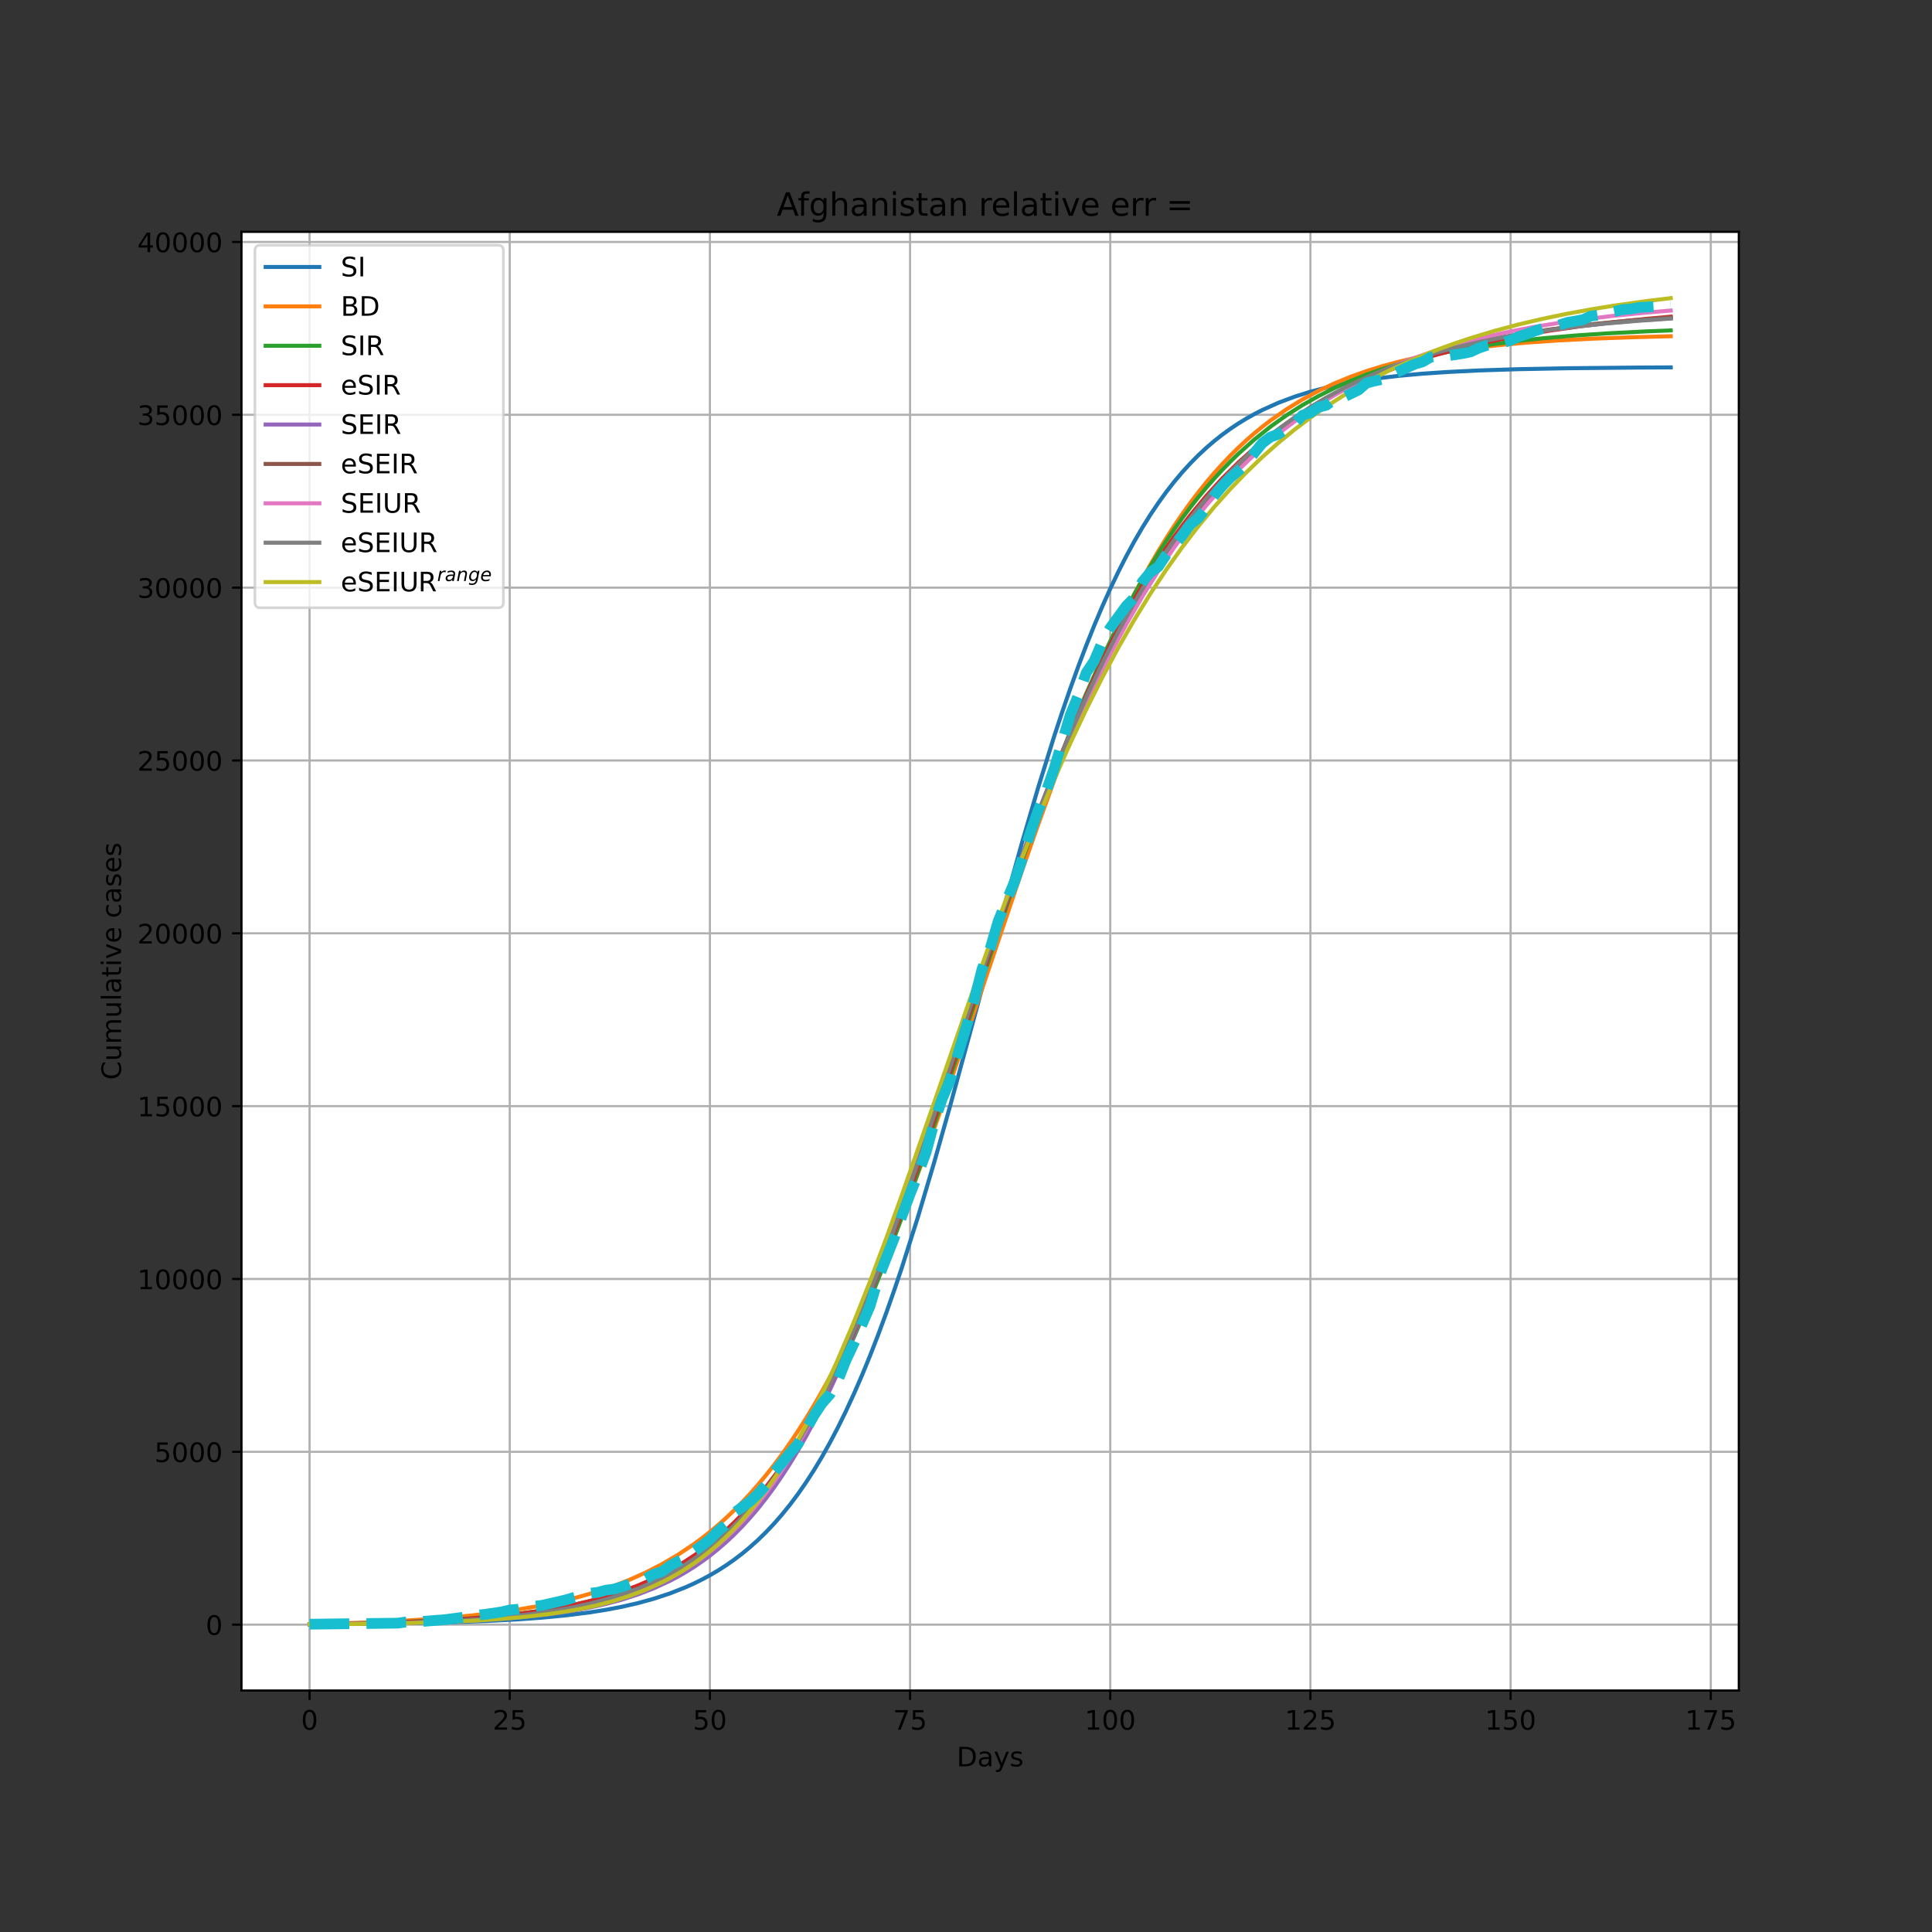 <?xml version="1.0" encoding="utf-8" standalone="no"?>
<!DOCTYPE svg PUBLIC "-//W3C//DTD SVG 1.1//EN"
  "http://www.w3.org/Graphics/SVG/1.1/DTD/svg11.dtd">
<!-- Created with matplotlib (https://matplotlib.org/) -->
<svg height="720pt" version="1.1" viewBox="0 0 720 720" width="720pt" xmlns="http://www.w3.org/2000/svg" xmlns:xlink="http://www.w3.org/1999/xlink">
 <rect x="0" y="0" width="720" height="720" fill="#333333" stroke="none"/>
 <defs>
  <style type="text/css">*{stroke-linecap:butt;stroke-linejoin:round;}</style>
 </defs>
 <g id="figure_1">
  <g id="patch_1">
   <path d="M 0 720 
L 720 720 
L 720 0 
L 0 0 
z
" style="fill:none;"/>
  </g>
  <g id="axes_1">
   <g id="patch_2">
    <path d="M 90 630 
L 648 630 
L 648 86.4 
L 90 86.4 
z
" style="fill:#ffffff;"/>
   </g>
   <g id="matplotlib.axis_1">
    <g id="xtick_1">
     <g id="line2d_1">
      <path clip-path="url(#pec6ab7f883)" d="M 115.364 630 
L 115.364 86.4 
" style="fill:none;stroke:#b0b0b0;stroke-linecap:square;stroke-width:0.8;"/>
     </g>
     <g id="line2d_2">
      <defs>
       <path d="M 0 0 
L 0 3.5 
" id="m7ae2664b3f" style="stroke:#000000;stroke-width:0.8;"/>
      </defs>
      <g>
       <use style="stroke:#000000;stroke-width:0.8;" x="115.364" xlink:href="#m7ae2664b3f" y="630"/>
      </g>
     </g>
     <g id="text_1">
      <!-- 0 -->
      <g transform="translate(112.182 644.598)scale(0.1 -0.1)">
       <defs>
        <path d="M 31.781 66.406 
Q 24.172 66.406 20.328 58.906 
Q 16.5 51.422 16.5 36.375 
Q 16.5 21.391 20.328 13.891 
Q 24.172 6.391 31.781 6.391 
Q 39.453 6.391 43.281 13.891 
Q 47.125 21.391 47.125 36.375 
Q 47.125 51.422 43.281 58.906 
Q 39.453 66.406 31.781 66.406 
z
M 31.781 74.219 
Q 44.047 74.219 50.516 64.516 
Q 56.984 54.828 56.984 36.375 
Q 56.984 17.969 50.516 8.266 
Q 44.047 -1.422 31.781 -1.422 
Q 19.531 -1.422 13.062 8.266 
Q 6.594 17.969 6.594 36.375 
Q 6.594 54.828 13.062 64.516 
Q 19.531 74.219 31.781 74.219 
z
" id="DejaVuSans-48"/>
       </defs>
       <use xlink:href="#DejaVuSans-48"/>
      </g>
     </g>
    </g>
    <g id="xtick_2">
     <g id="line2d_3">
      <path clip-path="url(#pec6ab7f883)" d="M 189.963 630 
L 189.963 86.4 
" style="fill:none;stroke:#b0b0b0;stroke-linecap:square;stroke-width:0.8;"/>
     </g>
     <g id="line2d_4">
      <g>
       <use style="stroke:#000000;stroke-width:0.8;" x="189.963" xlink:href="#m7ae2664b3f" y="630"/>
      </g>
     </g>
     <g id="text_2">
      <!-- 25 -->
      <g transform="translate(183.6 644.598)scale(0.1 -0.1)">
       <defs>
        <path d="M 19.188 8.297 
L 53.609 8.297 
L 53.609 0 
L 7.328 0 
L 7.328 8.297 
Q 12.938 14.109 22.625 23.891 
Q 32.328 33.688 34.812 36.531 
Q 39.547 41.844 41.422 45.531 
Q 43.312 49.219 43.312 52.781 
Q 43.312 58.594 39.234 62.25 
Q 35.156 65.922 28.609 65.922 
Q 23.969 65.922 18.812 64.312 
Q 13.672 62.703 7.812 59.422 
L 7.812 69.391 
Q 13.766 71.781 18.938 73 
Q 24.125 74.219 28.422 74.219 
Q 39.75 74.219 46.484 68.547 
Q 53.219 62.891 53.219 53.422 
Q 53.219 48.922 51.531 44.891 
Q 49.859 40.875 45.406 35.406 
Q 44.188 33.984 37.641 27.219 
Q 31.109 20.453 19.188 8.297 
z
" id="DejaVuSans-50"/>
        <path d="M 10.797 72.906 
L 49.516 72.906 
L 49.516 64.594 
L 19.828 64.594 
L 19.828 46.734 
Q 21.969 47.469 24.109 47.828 
Q 26.266 48.188 28.422 48.188 
Q 40.625 48.188 47.75 41.5 
Q 54.891 34.812 54.891 23.391 
Q 54.891 11.625 47.562 5.094 
Q 40.234 -1.422 26.906 -1.422 
Q 22.312 -1.422 17.547 -0.641 
Q 12.797 0.141 7.719 1.703 
L 7.719 11.625 
Q 12.109 9.234 16.797 8.062 
Q 21.484 6.891 26.703 6.891 
Q 35.156 6.891 40.078 11.328 
Q 45.016 15.766 45.016 23.391 
Q 45.016 31 40.078 35.438 
Q 35.156 39.891 26.703 39.891 
Q 22.75 39.891 18.812 39.016 
Q 14.891 38.141 10.797 36.281 
z
" id="DejaVuSans-53"/>
       </defs>
       <use xlink:href="#DejaVuSans-50"/>
       <use x="63.623" xlink:href="#DejaVuSans-53"/>
      </g>
     </g>
    </g>
    <g id="xtick_3">
     <g id="line2d_5">
      <path clip-path="url(#pec6ab7f883)" d="M 264.561 630 
L 264.561 86.4 
" style="fill:none;stroke:#b0b0b0;stroke-linecap:square;stroke-width:0.8;"/>
     </g>
     <g id="line2d_6">
      <g>
       <use style="stroke:#000000;stroke-width:0.8;" x="264.561" xlink:href="#m7ae2664b3f" y="630"/>
      </g>
     </g>
     <g id="text_3">
      <!-- 50 -->
      <g transform="translate(258.199 644.598)scale(0.1 -0.1)">
       <use xlink:href="#DejaVuSans-53"/>
       <use x="63.623" xlink:href="#DejaVuSans-48"/>
      </g>
     </g>
    </g>
    <g id="xtick_4">
     <g id="line2d_7">
      <path clip-path="url(#pec6ab7f883)" d="M 339.16 630 
L 339.16 86.4 
" style="fill:none;stroke:#b0b0b0;stroke-linecap:square;stroke-width:0.8;"/>
     </g>
     <g id="line2d_8">
      <g>
       <use style="stroke:#000000;stroke-width:0.8;" x="339.16" xlink:href="#m7ae2664b3f" y="630"/>
      </g>
     </g>
     <g id="text_4">
      <!-- 75 -->
      <g transform="translate(332.798 644.598)scale(0.1 -0.1)">
       <defs>
        <path d="M 8.203 72.906 
L 55.078 72.906 
L 55.078 68.703 
L 28.609 0 
L 18.312 0 
L 43.219 64.594 
L 8.203 64.594 
z
" id="DejaVuSans-55"/>
       </defs>
       <use xlink:href="#DejaVuSans-55"/>
       <use x="63.623" xlink:href="#DejaVuSans-53"/>
      </g>
     </g>
    </g>
    <g id="xtick_5">
     <g id="line2d_9">
      <path clip-path="url(#pec6ab7f883)" d="M 413.759 630 
L 413.759 86.4 
" style="fill:none;stroke:#b0b0b0;stroke-linecap:square;stroke-width:0.8;"/>
     </g>
     <g id="line2d_10">
      <g>
       <use style="stroke:#000000;stroke-width:0.8;" x="413.759" xlink:href="#m7ae2664b3f" y="630"/>
      </g>
     </g>
     <g id="text_5">
      <!-- 100 -->
      <g transform="translate(404.216 644.598)scale(0.1 -0.1)">
       <defs>
        <path d="M 12.406 8.297 
L 28.516 8.297 
L 28.516 63.922 
L 10.984 60.406 
L 10.984 69.391 
L 28.422 72.906 
L 38.281 72.906 
L 38.281 8.297 
L 54.391 8.297 
L 54.391 0 
L 12.406 0 
z
" id="DejaVuSans-49"/>
       </defs>
       <use xlink:href="#DejaVuSans-49"/>
       <use x="63.623" xlink:href="#DejaVuSans-48"/>
       <use x="127.246" xlink:href="#DejaVuSans-48"/>
      </g>
     </g>
    </g>
    <g id="xtick_6">
     <g id="line2d_11">
      <path clip-path="url(#pec6ab7f883)" d="M 488.358 630 
L 488.358 86.4 
" style="fill:none;stroke:#b0b0b0;stroke-linecap:square;stroke-width:0.8;"/>
     </g>
     <g id="line2d_12">
      <g>
       <use style="stroke:#000000;stroke-width:0.8;" x="488.358" xlink:href="#m7ae2664b3f" y="630"/>
      </g>
     </g>
     <g id="text_6">
      <!-- 125 -->
      <g transform="translate(478.815 644.598)scale(0.1 -0.1)">
       <use xlink:href="#DejaVuSans-49"/>
       <use x="63.623" xlink:href="#DejaVuSans-50"/>
       <use x="127.246" xlink:href="#DejaVuSans-53"/>
      </g>
     </g>
    </g>
    <g id="xtick_7">
     <g id="line2d_13">
      <path clip-path="url(#pec6ab7f883)" d="M 562.957 630 
L 562.957 86.4 
" style="fill:none;stroke:#b0b0b0;stroke-linecap:square;stroke-width:0.8;"/>
     </g>
     <g id="line2d_14">
      <g>
       <use style="stroke:#000000;stroke-width:0.8;" x="562.957" xlink:href="#m7ae2664b3f" y="630"/>
      </g>
     </g>
     <g id="text_7">
      <!-- 150 -->
      <g transform="translate(553.413 644.598)scale(0.1 -0.1)">
       <use xlink:href="#DejaVuSans-49"/>
       <use x="63.623" xlink:href="#DejaVuSans-53"/>
       <use x="127.246" xlink:href="#DejaVuSans-48"/>
      </g>
     </g>
    </g>
    <g id="xtick_8">
     <g id="line2d_15">
      <path clip-path="url(#pec6ab7f883)" d="M 637.556 630 
L 637.556 86.4 
" style="fill:none;stroke:#b0b0b0;stroke-linecap:square;stroke-width:0.8;"/>
     </g>
     <g id="line2d_16">
      <g>
       <use style="stroke:#000000;stroke-width:0.8;" x="637.556" xlink:href="#m7ae2664b3f" y="630"/>
      </g>
     </g>
     <g id="text_8">
      <!-- 175 -->
      <g transform="translate(628.012 644.598)scale(0.1 -0.1)">
       <use xlink:href="#DejaVuSans-49"/>
       <use x="63.623" xlink:href="#DejaVuSans-55"/>
       <use x="127.246" xlink:href="#DejaVuSans-53"/>
      </g>
     </g>
    </g>
    <g id="text_9">
     <!-- Days -->
     <g transform="translate(356.522 658.277)scale(0.1 -0.1)">
      <defs>
       <path d="M 19.672 64.797 
L 19.672 8.109 
L 31.594 8.109 
Q 46.688 8.109 53.688 14.938 
Q 60.688 21.781 60.688 36.531 
Q 60.688 51.172 53.688 57.984 
Q 46.688 64.797 31.594 64.797 
z
M 9.812 72.906 
L 30.078 72.906 
Q 51.266 72.906 61.172 64.094 
Q 71.094 55.281 71.094 36.531 
Q 71.094 17.672 61.125 8.828 
Q 51.172 0 30.078 0 
L 9.812 0 
z
" id="DejaVuSans-68"/>
       <path d="M 34.281 27.484 
Q 23.391 27.484 19.188 25 
Q 14.984 22.516 14.984 16.5 
Q 14.984 11.719 18.141 8.906 
Q 21.297 6.109 26.703 6.109 
Q 34.188 6.109 38.703 11.406 
Q 43.219 16.703 43.219 25.484 
L 43.219 27.484 
z
M 52.203 31.203 
L 52.203 0 
L 43.219 0 
L 43.219 8.297 
Q 40.141 3.328 35.547 0.953 
Q 30.953 -1.422 24.312 -1.422 
Q 15.922 -1.422 10.953 3.297 
Q 6 8.016 6 15.922 
Q 6 25.141 12.172 29.828 
Q 18.359 34.516 30.609 34.516 
L 43.219 34.516 
L 43.219 35.406 
Q 43.219 41.609 39.141 45 
Q 35.062 48.391 27.688 48.391 
Q 23 48.391 18.547 47.266 
Q 14.109 46.141 10.016 43.891 
L 10.016 52.203 
Q 14.938 54.109 19.578 55.047 
Q 24.219 56 28.609 56 
Q 40.484 56 46.344 49.844 
Q 52.203 43.703 52.203 31.203 
z
" id="DejaVuSans-97"/>
       <path d="M 32.172 -5.078 
Q 28.375 -14.844 24.75 -17.812 
Q 21.141 -20.797 15.094 -20.797 
L 7.906 -20.797 
L 7.906 -13.281 
L 13.188 -13.281 
Q 16.891 -13.281 18.938 -11.516 
Q 21 -9.766 23.484 -3.219 
L 25.094 0.875 
L 2.984 54.688 
L 12.5 54.688 
L 29.594 11.922 
L 46.688 54.688 
L 56.203 54.688 
z
" id="DejaVuSans-121"/>
       <path d="M 44.281 53.078 
L 44.281 44.578 
Q 40.484 46.531 36.375 47.5 
Q 32.281 48.484 27.875 48.484 
Q 21.188 48.484 17.844 46.438 
Q 14.5 44.391 14.5 40.281 
Q 14.5 37.156 16.891 35.375 
Q 19.281 33.594 26.516 31.984 
L 29.594 31.297 
Q 39.156 29.25 43.188 25.516 
Q 47.219 21.781 47.219 15.094 
Q 47.219 7.469 41.188 3.016 
Q 35.156 -1.422 24.609 -1.422 
Q 20.219 -1.422 15.453 -0.562 
Q 10.688 0.297 5.422 2 
L 5.422 11.281 
Q 10.406 8.688 15.234 7.391 
Q 20.062 6.109 24.812 6.109 
Q 31.156 6.109 34.562 8.281 
Q 37.984 10.453 37.984 14.406 
Q 37.984 18.062 35.516 20.016 
Q 33.062 21.969 24.703 23.781 
L 21.578 24.516 
Q 13.234 26.266 9.516 29.906 
Q 5.812 33.547 5.812 39.891 
Q 5.812 47.609 11.281 51.797 
Q 16.75 56 26.812 56 
Q 31.781 56 36.172 55.266 
Q 40.578 54.547 44.281 53.078 
z
" id="DejaVuSans-115"/>
      </defs>
      <use xlink:href="#DejaVuSans-68"/>
      <use x="77.002" xlink:href="#DejaVuSans-97"/>
      <use x="138.281" xlink:href="#DejaVuSans-121"/>
      <use x="197.461" xlink:href="#DejaVuSans-115"/>
     </g>
    </g>
   </g>
   <g id="matplotlib.axis_2">
    <g id="ytick_1">
     <g id="line2d_17">
      <path clip-path="url(#pec6ab7f883)" d="M 90 605.458 
L 648 605.458 
" style="fill:none;stroke:#b0b0b0;stroke-linecap:square;stroke-width:0.8;"/>
     </g>
     <g id="line2d_18">
      <defs>
       <path d="M 0 0 
L -3.5 0 
" id="m9392804544" style="stroke:#000000;stroke-width:0.8;"/>
      </defs>
      <g>
       <use style="stroke:#000000;stroke-width:0.8;" x="90" xlink:href="#m9392804544" y="605.458"/>
      </g>
     </g>
     <g id="text_10">
      <!-- 0 -->
      <g transform="translate(76.638 609.258)scale(0.1 -0.1)">
       <use xlink:href="#DejaVuSans-48"/>
      </g>
     </g>
    </g>
    <g id="ytick_2">
     <g id="line2d_19">
      <path clip-path="url(#pec6ab7f883)" d="M 90 541.048 
L 648 541.048 
" style="fill:none;stroke:#b0b0b0;stroke-linecap:square;stroke-width:0.8;"/>
     </g>
     <g id="line2d_20">
      <g>
       <use style="stroke:#000000;stroke-width:0.8;" x="90" xlink:href="#m9392804544" y="541.048"/>
      </g>
     </g>
     <g id="text_11">
      <!-- 5000 -->
      <g transform="translate(57.55 544.847)scale(0.1 -0.1)">
       <use xlink:href="#DejaVuSans-53"/>
       <use x="63.623" xlink:href="#DejaVuSans-48"/>
       <use x="127.246" xlink:href="#DejaVuSans-48"/>
       <use x="190.869" xlink:href="#DejaVuSans-48"/>
      </g>
     </g>
    </g>
    <g id="ytick_3">
     <g id="line2d_21">
      <path clip-path="url(#pec6ab7f883)" d="M 90 476.637 
L 648 476.637 
" style="fill:none;stroke:#b0b0b0;stroke-linecap:square;stroke-width:0.8;"/>
     </g>
     <g id="line2d_22">
      <g>
       <use style="stroke:#000000;stroke-width:0.8;" x="90" xlink:href="#m9392804544" y="476.637"/>
      </g>
     </g>
     <g id="text_12">
      <!-- 10000 -->
      <g transform="translate(51.188 480.436)scale(0.1 -0.1)">
       <use xlink:href="#DejaVuSans-49"/>
       <use x="63.623" xlink:href="#DejaVuSans-48"/>
       <use x="127.246" xlink:href="#DejaVuSans-48"/>
       <use x="190.869" xlink:href="#DejaVuSans-48"/>
       <use x="254.492" xlink:href="#DejaVuSans-48"/>
      </g>
     </g>
    </g>
    <g id="ytick_4">
     <g id="line2d_23">
      <path clip-path="url(#pec6ab7f883)" d="M 90 412.226 
L 648 412.226 
" style="fill:none;stroke:#b0b0b0;stroke-linecap:square;stroke-width:0.8;"/>
     </g>
     <g id="line2d_24">
      <g>
       <use style="stroke:#000000;stroke-width:0.8;" x="90" xlink:href="#m9392804544" y="412.226"/>
      </g>
     </g>
     <g id="text_13">
      <!-- 15000 -->
      <g transform="translate(51.188 416.025)scale(0.1 -0.1)">
       <use xlink:href="#DejaVuSans-49"/>
       <use x="63.623" xlink:href="#DejaVuSans-53"/>
       <use x="127.246" xlink:href="#DejaVuSans-48"/>
       <use x="190.869" xlink:href="#DejaVuSans-48"/>
       <use x="254.492" xlink:href="#DejaVuSans-48"/>
      </g>
     </g>
    </g>
    <g id="ytick_5">
     <g id="line2d_25">
      <path clip-path="url(#pec6ab7f883)" d="M 90 347.815 
L 648 347.815 
" style="fill:none;stroke:#b0b0b0;stroke-linecap:square;stroke-width:0.8;"/>
     </g>
     <g id="line2d_26">
      <g>
       <use style="stroke:#000000;stroke-width:0.8;" x="90" xlink:href="#m9392804544" y="347.815"/>
      </g>
     </g>
     <g id="text_14">
      <!-- 20000 -->
      <g transform="translate(51.188 351.615)scale(0.1 -0.1)">
       <use xlink:href="#DejaVuSans-50"/>
       <use x="63.623" xlink:href="#DejaVuSans-48"/>
       <use x="127.246" xlink:href="#DejaVuSans-48"/>
       <use x="190.869" xlink:href="#DejaVuSans-48"/>
       <use x="254.492" xlink:href="#DejaVuSans-48"/>
      </g>
     </g>
    </g>
    <g id="ytick_6">
     <g id="line2d_27">
      <path clip-path="url(#pec6ab7f883)" d="M 90 283.405 
L 648 283.405 
" style="fill:none;stroke:#b0b0b0;stroke-linecap:square;stroke-width:0.8;"/>
     </g>
     <g id="line2d_28">
      <g>
       <use style="stroke:#000000;stroke-width:0.8;" x="90" xlink:href="#m9392804544" y="283.405"/>
      </g>
     </g>
     <g id="text_15">
      <!-- 25000 -->
      <g transform="translate(51.188 287.204)scale(0.1 -0.1)">
       <use xlink:href="#DejaVuSans-50"/>
       <use x="63.623" xlink:href="#DejaVuSans-53"/>
       <use x="127.246" xlink:href="#DejaVuSans-48"/>
       <use x="190.869" xlink:href="#DejaVuSans-48"/>
       <use x="254.492" xlink:href="#DejaVuSans-48"/>
      </g>
     </g>
    </g>
    <g id="ytick_7">
     <g id="line2d_29">
      <path clip-path="url(#pec6ab7f883)" d="M 90 218.994 
L 648 218.994 
" style="fill:none;stroke:#b0b0b0;stroke-linecap:square;stroke-width:0.8;"/>
     </g>
     <g id="line2d_30">
      <g>
       <use style="stroke:#000000;stroke-width:0.8;" x="90" xlink:href="#m9392804544" y="218.994"/>
      </g>
     </g>
     <g id="text_16">
      <!-- 30000 -->
      <g transform="translate(51.188 222.793)scale(0.1 -0.1)">
       <defs>
        <path d="M 40.578 39.312 
Q 47.656 37.797 51.625 33 
Q 55.609 28.219 55.609 21.188 
Q 55.609 10.406 48.188 4.484 
Q 40.766 -1.422 27.094 -1.422 
Q 22.516 -1.422 17.656 -0.516 
Q 12.797 0.391 7.625 2.203 
L 7.625 11.719 
Q 11.719 9.328 16.594 8.109 
Q 21.484 6.891 26.812 6.891 
Q 36.078 6.891 40.938 10.547 
Q 45.797 14.203 45.797 21.188 
Q 45.797 27.641 41.281 31.266 
Q 36.766 34.906 28.719 34.906 
L 20.219 34.906 
L 20.219 43.016 
L 29.109 43.016 
Q 36.375 43.016 40.234 45.922 
Q 44.094 48.828 44.094 54.297 
Q 44.094 59.906 40.109 62.906 
Q 36.141 65.922 28.719 65.922 
Q 24.656 65.922 20.016 65.031 
Q 15.375 64.156 9.812 62.312 
L 9.812 71.094 
Q 15.438 72.656 20.344 73.438 
Q 25.25 74.219 29.594 74.219 
Q 40.828 74.219 47.359 69.109 
Q 53.906 64.016 53.906 55.328 
Q 53.906 49.266 50.438 45.094 
Q 46.969 40.922 40.578 39.312 
z
" id="DejaVuSans-51"/>
       </defs>
       <use xlink:href="#DejaVuSans-51"/>
       <use x="63.623" xlink:href="#DejaVuSans-48"/>
       <use x="127.246" xlink:href="#DejaVuSans-48"/>
       <use x="190.869" xlink:href="#DejaVuSans-48"/>
       <use x="254.492" xlink:href="#DejaVuSans-48"/>
      </g>
     </g>
    </g>
    <g id="ytick_8">
     <g id="line2d_31">
      <path clip-path="url(#pec6ab7f883)" d="M 90 154.583 
L 648 154.583 
" style="fill:none;stroke:#b0b0b0;stroke-linecap:square;stroke-width:0.8;"/>
     </g>
     <g id="line2d_32">
      <g>
       <use style="stroke:#000000;stroke-width:0.8;" x="90" xlink:href="#m9392804544" y="154.583"/>
      </g>
     </g>
     <g id="text_17">
      <!-- 35000 -->
      <g transform="translate(51.188 158.382)scale(0.1 -0.1)">
       <use xlink:href="#DejaVuSans-51"/>
       <use x="63.623" xlink:href="#DejaVuSans-53"/>
       <use x="127.246" xlink:href="#DejaVuSans-48"/>
       <use x="190.869" xlink:href="#DejaVuSans-48"/>
       <use x="254.492" xlink:href="#DejaVuSans-48"/>
      </g>
     </g>
    </g>
    <g id="ytick_9">
     <g id="line2d_33">
      <path clip-path="url(#pec6ab7f883)" d="M 90 90.172 
L 648 90.172 
" style="fill:none;stroke:#b0b0b0;stroke-linecap:square;stroke-width:0.8;"/>
     </g>
     <g id="line2d_34">
      <g>
       <use style="stroke:#000000;stroke-width:0.8;" x="90" xlink:href="#m9392804544" y="90.172"/>
      </g>
     </g>
     <g id="text_18">
      <!-- 40000 -->
      <g transform="translate(51.188 93.972)scale(0.1 -0.1)">
       <defs>
        <path d="M 37.797 64.312 
L 12.891 25.391 
L 37.797 25.391 
z
M 35.203 72.906 
L 47.609 72.906 
L 47.609 25.391 
L 58.016 25.391 
L 58.016 17.188 
L 47.609 17.188 
L 47.609 0 
L 37.797 0 
L 37.797 17.188 
L 4.891 17.188 
L 4.891 26.703 
z
" id="DejaVuSans-52"/>
       </defs>
       <use xlink:href="#DejaVuSans-52"/>
       <use x="63.623" xlink:href="#DejaVuSans-48"/>
       <use x="127.246" xlink:href="#DejaVuSans-48"/>
       <use x="190.869" xlink:href="#DejaVuSans-48"/>
       <use x="254.492" xlink:href="#DejaVuSans-48"/>
      </g>
     </g>
    </g>
    <g id="text_19">
     <!-- Cumulative cases -->
     <g transform="translate(45.108 402.426)rotate(-90)scale(0.1 -0.1)">
      <defs>
       <path d="M 64.406 67.281 
L 64.406 56.891 
Q 59.422 61.531 53.781 63.812 
Q 48.141 66.109 41.797 66.109 
Q 29.297 66.109 22.656 58.469 
Q 16.016 50.828 16.016 36.375 
Q 16.016 21.969 22.656 14.328 
Q 29.297 6.688 41.797 6.688 
Q 48.141 6.688 53.781 8.984 
Q 59.422 11.281 64.406 15.922 
L 64.406 5.609 
Q 59.234 2.094 53.438 0.328 
Q 47.656 -1.422 41.219 -1.422 
Q 24.656 -1.422 15.125 8.703 
Q 5.609 18.844 5.609 36.375 
Q 5.609 53.953 15.125 64.078 
Q 24.656 74.219 41.219 74.219 
Q 47.75 74.219 53.531 72.484 
Q 59.328 70.75 64.406 67.281 
z
" id="DejaVuSans-67"/>
       <path d="M 8.5 21.578 
L 8.5 54.688 
L 17.484 54.688 
L 17.484 21.922 
Q 17.484 14.156 20.5 10.266 
Q 23.531 6.391 29.594 6.391 
Q 36.859 6.391 41.078 11.031 
Q 45.312 15.672 45.312 23.688 
L 45.312 54.688 
L 54.297 54.688 
L 54.297 0 
L 45.312 0 
L 45.312 8.406 
Q 42.047 3.422 37.719 1 
Q 33.406 -1.422 27.688 -1.422 
Q 18.266 -1.422 13.375 4.438 
Q 8.5 10.297 8.5 21.578 
z
M 31.109 56 
z
" id="DejaVuSans-117"/>
       <path d="M 52 44.188 
Q 55.375 50.25 60.062 53.125 
Q 64.75 56 71.094 56 
Q 79.641 56 84.281 50.016 
Q 88.922 44.047 88.922 33.016 
L 88.922 0 
L 79.891 0 
L 79.891 32.719 
Q 79.891 40.578 77.094 44.375 
Q 74.312 48.188 68.609 48.188 
Q 61.625 48.188 57.562 43.547 
Q 53.516 38.922 53.516 30.906 
L 53.516 0 
L 44.484 0 
L 44.484 32.719 
Q 44.484 40.625 41.703 44.406 
Q 38.922 48.188 33.109 48.188 
Q 26.219 48.188 22.156 43.531 
Q 18.109 38.875 18.109 30.906 
L 18.109 0 
L 9.078 0 
L 9.078 54.688 
L 18.109 54.688 
L 18.109 46.188 
Q 21.188 51.219 25.484 53.609 
Q 29.781 56 35.688 56 
Q 41.656 56 45.828 52.969 
Q 50 49.953 52 44.188 
z
" id="DejaVuSans-109"/>
       <path d="M 9.422 75.984 
L 18.406 75.984 
L 18.406 0 
L 9.422 0 
z
" id="DejaVuSans-108"/>
       <path d="M 18.312 70.219 
L 18.312 54.688 
L 36.812 54.688 
L 36.812 47.703 
L 18.312 47.703 
L 18.312 18.016 
Q 18.312 11.328 20.141 9.422 
Q 21.969 7.516 27.594 7.516 
L 36.812 7.516 
L 36.812 0 
L 27.594 0 
Q 17.188 0 13.234 3.875 
Q 9.281 7.766 9.281 18.016 
L 9.281 47.703 
L 2.688 47.703 
L 2.688 54.688 
L 9.281 54.688 
L 9.281 70.219 
z
" id="DejaVuSans-116"/>
       <path d="M 9.422 54.688 
L 18.406 54.688 
L 18.406 0 
L 9.422 0 
z
M 9.422 75.984 
L 18.406 75.984 
L 18.406 64.594 
L 9.422 64.594 
z
" id="DejaVuSans-105"/>
       <path d="M 2.984 54.688 
L 12.5 54.688 
L 29.594 8.797 
L 46.688 54.688 
L 56.203 54.688 
L 35.688 0 
L 23.484 0 
z
" id="DejaVuSans-118"/>
       <path d="M 56.203 29.594 
L 56.203 25.203 
L 14.891 25.203 
Q 15.484 15.922 20.484 11.062 
Q 25.484 6.203 34.422 6.203 
Q 39.594 6.203 44.453 7.469 
Q 49.312 8.734 54.109 11.281 
L 54.109 2.781 
Q 49.266 0.734 44.188 -0.344 
Q 39.109 -1.422 33.891 -1.422 
Q 20.797 -1.422 13.156 6.188 
Q 5.516 13.812 5.516 26.812 
Q 5.516 40.234 12.766 48.109 
Q 20.016 56 32.328 56 
Q 43.359 56 49.781 48.891 
Q 56.203 41.797 56.203 29.594 
z
M 47.219 32.234 
Q 47.125 39.594 43.094 43.984 
Q 39.062 48.391 32.422 48.391 
Q 24.906 48.391 20.391 44.141 
Q 15.875 39.891 15.188 32.172 
z
" id="DejaVuSans-101"/>
       <path id="DejaVuSans-32"/>
       <path d="M 48.781 52.594 
L 48.781 44.188 
Q 44.969 46.297 41.141 47.344 
Q 37.312 48.391 33.406 48.391 
Q 24.656 48.391 19.812 42.844 
Q 14.984 37.312 14.984 27.297 
Q 14.984 17.281 19.812 11.734 
Q 24.656 6.203 33.406 6.203 
Q 37.312 6.203 41.141 7.25 
Q 44.969 8.297 48.781 10.406 
L 48.781 2.094 
Q 45.016 0.344 40.984 -0.531 
Q 36.969 -1.422 32.422 -1.422 
Q 20.062 -1.422 12.781 6.344 
Q 5.516 14.109 5.516 27.297 
Q 5.516 40.672 12.859 48.328 
Q 20.219 56 33.016 56 
Q 37.156 56 41.109 55.141 
Q 45.062 54.297 48.781 52.594 
z
" id="DejaVuSans-99"/>
      </defs>
      <use xlink:href="#DejaVuSans-67"/>
      <use x="69.824" xlink:href="#DejaVuSans-117"/>
      <use x="133.203" xlink:href="#DejaVuSans-109"/>
      <use x="230.615" xlink:href="#DejaVuSans-117"/>
      <use x="293.994" xlink:href="#DejaVuSans-108"/>
      <use x="321.777" xlink:href="#DejaVuSans-97"/>
      <use x="383.057" xlink:href="#DejaVuSans-116"/>
      <use x="422.266" xlink:href="#DejaVuSans-105"/>
      <use x="450.049" xlink:href="#DejaVuSans-118"/>
      <use x="509.229" xlink:href="#DejaVuSans-101"/>
      <use x="570.752" xlink:href="#DejaVuSans-32"/>
      <use x="602.539" xlink:href="#DejaVuSans-99"/>
      <use x="657.52" xlink:href="#DejaVuSans-97"/>
      <use x="718.799" xlink:href="#DejaVuSans-115"/>
      <use x="770.898" xlink:href="#DejaVuSans-101"/>
      <use x="832.422" xlink:href="#DejaVuSans-115"/>
     </g>
    </g>
   </g>
   <g id="line2d_35">
    <path clip-path="url(#pec6ab7f883)" d="M 115.364 605.291 
L 145.203 605.027 
L 166.091 604.621 
L 181.011 604.114 
L 192.947 603.497 
L 201.898 602.856 
L 210.85 602.006 
L 219.802 600.882 
L 225.77 599.938 
L 231.738 598.802 
L 237.706 597.436 
L 243.674 595.796 
L 249.642 593.83 
L 255.61 591.475 
L 258.594 590.13 
L 261.578 588.661 
L 264.561 587.056 
L 267.545 585.305 
L 270.529 583.396 
L 273.513 581.316 
L 276.497 579.051 
L 279.481 576.587 
L 282.465 573.91 
L 285.449 571.004 
L 288.433 567.853 
L 291.417 564.442 
L 294.401 560.753 
L 297.385 556.77 
L 300.369 552.476 
L 303.353 547.856 
L 306.337 542.894 
L 309.321 537.575 
L 312.305 531.885 
L 315.289 525.814 
L 318.273 519.35 
L 321.257 512.488 
L 324.241 505.221 
L 327.225 497.55 
L 330.209 489.477 
L 333.193 481.008 
L 336.176 472.154 
L 342.144 453.36 
L 348.112 433.277 
L 354.08 412.16 
L 363.032 379.268 
L 374.968 335.136 
L 380.936 313.822 
L 386.904 293.472 
L 392.872 274.357 
L 395.856 265.328 
L 398.84 256.678 
L 401.824 248.418 
L 404.807 240.558 
L 407.791 233.103 
L 410.775 226.052 
L 413.759 219.402 
L 416.743 213.148 
L 419.727 207.281 
L 422.711 201.791 
L 425.695 196.663 
L 428.679 191.885 
L 431.663 187.441 
L 434.647 183.314 
L 437.631 179.49 
L 440.615 175.951 
L 443.599 172.68 
L 446.583 169.662 
L 449.567 166.88 
L 452.551 164.318 
L 455.535 161.962 
L 458.519 159.797 
L 461.503 157.809 
L 464.487 155.985 
L 467.471 154.314 
L 470.455 152.783 
L 476.422 150.098 
L 482.39 147.853 
L 488.358 145.979 
L 494.326 144.417 
L 500.294 143.117 
L 506.262 142.035 
L 512.23 141.137 
L 521.182 140.067 
L 530.134 139.258 
L 539.086 138.648 
L 551.021 138.061 
L 565.941 137.58 
L 583.845 137.235 
L 610.701 136.976 
L 622.636 136.915 
L 622.636 136.915 
" style="fill:none;stroke:#1f77b4;stroke-linecap:square;stroke-width:1.5;"/>
   </g>
   <g id="line2d_36">
    <path clip-path="url(#pec6ab7f883)" d="M 115.364 605.291 
L 133.267 604.764 
L 148.187 604.108 
L 160.123 603.381 
L 172.059 602.406 
L 181.011 601.465 
L 189.963 600.296 
L 198.914 598.844 
L 204.882 597.688 
L 210.85 596.355 
L 216.818 594.819 
L 222.786 593.05 
L 228.754 591.017 
L 234.722 588.683 
L 240.69 586.005 
L 246.658 582.94 
L 252.626 579.437 
L 258.594 575.444 
L 261.578 573.245 
L 264.561 570.901 
L 267.545 568.405 
L 270.529 565.748 
L 273.513 562.924 
L 276.497 559.922 
L 279.481 556.737 
L 282.465 553.358 
L 285.449 549.78 
L 288.433 545.993 
L 291.417 541.991 
L 294.401 537.766 
L 297.385 533.311 
L 300.369 528.621 
L 303.353 523.691 
L 306.337 518.515 
L 309.321 513.091 
L 312.305 507.415 
L 315.289 501.486 
L 321.257 488.873 
L 327.225 475.268 
L 333.193 460.716 
L 339.16 445.289 
L 345.128 429.089 
L 351.096 412.243 
L 360.048 386.108 
L 380.936 324.29 
L 386.904 307.259 
L 392.872 290.823 
L 398.84 275.12 
L 404.807 260.261 
L 410.775 246.328 
L 416.743 233.375 
L 422.711 221.427 
L 425.695 215.831 
L 428.679 210.487 
L 431.663 205.39 
L 434.647 200.537 
L 437.631 195.923 
L 440.615 191.543 
L 443.599 187.39 
L 446.583 183.457 
L 449.567 179.738 
L 452.551 176.224 
L 455.535 172.909 
L 458.519 169.783 
L 461.503 166.839 
L 464.487 164.069 
L 467.471 161.465 
L 470.455 159.018 
L 473.439 156.722 
L 479.406 152.548 
L 485.374 148.885 
L 491.342 145.676 
L 497.31 142.873 
L 503.278 140.426 
L 509.246 138.295 
L 515.214 136.44 
L 521.182 134.829 
L 527.15 133.43 
L 533.118 132.216 
L 542.07 130.692 
L 551.021 129.464 
L 559.973 128.475 
L 568.925 127.68 
L 580.861 126.857 
L 592.797 126.243 
L 607.717 125.69 
L 622.636 125.307 
L 622.636 125.307 
" style="fill:none;stroke:#ff7f0e;stroke-linecap:square;stroke-width:1.5;"/>
   </g>
   <g id="line2d_37">
    <path clip-path="url(#pec6ab7f883)" d="M 115.364 605.291 
L 136.251 604.889 
L 151.171 604.422 
L 163.107 603.881 
L 175.043 603.13 
L 183.995 602.381 
L 192.947 601.424 
L 201.898 600.203 
L 207.866 599.208 
L 213.834 598.04 
L 219.802 596.67 
L 225.77 595.063 
L 231.738 593.183 
L 237.706 590.986 
L 243.674 588.422 
L 249.642 585.437 
L 252.626 583.768 
L 255.61 581.97 
L 258.594 580.035 
L 261.578 577.954 
L 264.561 575.717 
L 267.545 573.316 
L 270.529 570.74 
L 273.513 567.98 
L 276.497 565.025 
L 279.481 561.866 
L 282.465 558.492 
L 285.449 554.894 
L 288.433 551.063 
L 291.417 546.987 
L 294.401 542.661 
L 297.385 538.074 
L 300.369 533.221 
L 303.353 528.095 
L 306.337 522.691 
L 309.321 517.006 
L 312.305 511.038 
L 315.289 504.787 
L 318.273 498.255 
L 324.241 484.364 
L 330.209 469.423 
L 336.176 453.525 
L 342.144 436.799 
L 348.112 419.407 
L 357.064 392.49 
L 374.968 338.272 
L 380.936 320.839 
L 386.904 304.019 
L 392.872 287.95 
L 398.84 272.737 
L 404.807 258.452 
L 410.775 245.138 
L 416.743 232.813 
L 419.727 227.021 
L 422.711 221.472 
L 425.695 216.164 
L 428.679 211.092 
L 431.663 206.25 
L 434.647 201.635 
L 437.631 197.238 
L 440.615 193.054 
L 443.599 189.076 
L 446.583 185.297 
L 449.567 181.709 
L 452.551 178.306 
L 455.535 175.08 
L 458.519 172.023 
L 461.503 169.128 
L 467.471 163.798 
L 473.439 159.032 
L 479.406 154.779 
L 485.374 150.988 
L 491.342 147.614 
L 497.31 144.614 
L 503.278 141.949 
L 509.246 139.584 
L 515.214 137.486 
L 521.182 135.626 
L 527.15 133.979 
L 533.118 132.52 
L 539.086 131.229 
L 548.037 129.565 
L 556.989 128.182 
L 565.941 127.032 
L 574.893 126.076 
L 586.829 125.049 
L 598.765 124.247 
L 613.684 123.489 
L 622.636 123.135 
L 622.636 123.135 
" style="fill:none;stroke:#2ca02c;stroke-linecap:square;stroke-width:1.5;"/>
   </g>
   <g id="line2d_38">
    <path clip-path="url(#pec6ab7f883)" d="M 115.364 605.291 
L 136.251 604.928 
L 151.171 604.483 
L 163.107 603.954 
L 175.043 603.209 
L 183.995 602.459 
L 192.947 601.496 
L 201.898 600.262 
L 207.866 599.254 
L 213.834 598.068 
L 219.802 596.675 
L 225.77 595.041 
L 231.738 593.127 
L 237.706 590.889 
L 243.674 588.277 
L 249.642 585.236 
L 252.626 583.536 
L 255.61 581.704 
L 258.594 579.733 
L 261.578 577.613 
L 264.561 575.336 
L 267.545 572.891 
L 270.529 570.269 
L 273.513 567.46 
L 276.497 564.454 
L 279.481 561.241 
L 282.465 557.811 
L 285.449 554.154 
L 288.433 550.261 
L 291.417 546.123 
L 294.401 541.731 
L 297.385 537.077 
L 300.369 532.155 
L 303.353 526.96 
L 306.337 521.486 
L 309.321 515.731 
L 312.305 509.693 
L 315.289 503.373 
L 318.273 496.774 
L 324.241 482.758 
L 330.209 467.71 
L 336.176 451.729 
L 342.144 434.954 
L 348.112 417.556 
L 357.064 390.723 
L 371.984 345.834 
L 377.952 328.429 
L 383.92 311.612 
L 389.888 295.525 
L 395.856 280.278 
L 401.824 265.947 
L 407.791 252.575 
L 413.759 240.18 
L 419.727 228.752 
L 422.711 223.393 
L 425.695 218.266 
L 428.679 213.364 
L 431.663 208.681 
L 434.647 204.211 
L 437.631 199.947 
L 440.615 195.881 
L 443.599 192.007 
L 449.567 184.804 
L 455.535 178.276 
L 461.503 172.366 
L 467.471 167.018 
L 473.439 162.179 
L 479.406 157.799 
L 485.374 153.834 
L 491.342 150.243 
L 497.31 146.987 
L 503.278 144.032 
L 509.246 141.349 
L 515.214 138.91 
L 521.182 136.69 
L 527.15 134.668 
L 533.118 132.824 
L 542.07 130.353 
L 551.021 128.192 
L 559.973 126.297 
L 568.925 124.633 
L 577.877 123.166 
L 589.813 121.475 
L 601.749 120.039 
L 613.684 118.815 
L 622.636 118.015 
L 622.636 118.015 
" style="fill:none;stroke:#d62728;stroke-linecap:square;stroke-width:1.5;"/>
   </g>
   <g id="line2d_39">
    <path clip-path="url(#pec6ab7f883)" d="M 115.364 605.291 
L 133.267 605.147 
L 154.155 604.763 
L 169.075 604.279 
L 181.011 603.684 
L 189.963 603.062 
L 198.914 602.235 
L 207.866 601.136 
L 213.834 600.211 
L 219.802 599.097 
L 225.77 597.755 
L 231.738 596.142 
L 237.706 594.208 
L 243.674 591.894 
L 249.642 589.132 
L 252.626 587.56 
L 255.61 585.847 
L 258.594 583.982 
L 261.578 581.954 
L 264.561 579.752 
L 267.545 577.363 
L 270.529 574.775 
L 273.513 571.977 
L 276.497 568.954 
L 279.481 565.695 
L 282.465 562.189 
L 285.449 558.422 
L 288.433 554.385 
L 291.417 550.067 
L 294.401 545.46 
L 297.385 540.556 
L 300.369 535.348 
L 303.353 529.834 
L 306.337 524.012 
L 309.321 517.881 
L 312.305 511.444 
L 315.289 504.708 
L 321.257 490.374 
L 327.225 474.976 
L 333.193 458.656 
L 339.16 441.589 
L 348.112 415.035 
L 369 352.379 
L 374.968 335.18 
L 380.936 318.581 
L 386.904 302.689 
L 392.872 287.586 
L 398.84 273.324 
L 404.807 259.934 
L 410.775 247.426 
L 416.743 235.794 
L 422.711 225.018 
L 428.679 215.069 
L 434.647 205.913 
L 440.615 197.507 
L 446.583 189.808 
L 452.551 182.772 
L 458.519 176.352 
L 464.487 170.505 
L 470.455 165.186 
L 476.422 160.353 
L 482.39 155.968 
L 488.358 151.992 
L 494.326 148.39 
L 500.294 145.13 
L 506.262 142.181 
L 512.23 139.515 
L 518.198 137.106 
L 524.166 134.931 
L 530.134 132.968 
L 536.102 131.196 
L 542.07 129.597 
L 551.021 127.49 
L 559.973 125.686 
L 568.925 124.143 
L 577.877 122.823 
L 586.829 121.696 
L 598.765 120.443 
L 610.701 119.428 
L 622.636 118.606 
L 622.636 118.606 
" style="fill:none;stroke:#9467bd;stroke-linecap:square;stroke-width:1.5;"/>
   </g>
   <g id="line2d_40">
    <path clip-path="url(#pec6ab7f883)" d="M 115.364 605.291 
L 133.267 605.163 
L 148.187 604.859 
L 163.107 604.328 
L 175.043 603.675 
L 183.995 603.004 
L 192.947 602.128 
L 201.898 600.991 
L 207.866 600.051 
L 213.834 598.937 
L 219.802 597.618 
L 225.77 596.058 
L 231.738 594.217 
L 237.706 592.049 
L 243.674 589.5 
L 249.642 586.512 
L 252.626 584.833 
L 255.61 583.019 
L 258.594 581.06 
L 261.578 578.947 
L 264.561 576.671 
L 267.545 574.22 
L 270.529 571.585 
L 273.513 568.754 
L 276.497 565.718 
L 279.481 562.465 
L 282.465 558.985 
L 285.449 555.268 
L 288.433 551.304 
L 291.417 547.083 
L 294.401 542.598 
L 297.385 537.841 
L 300.369 532.805 
L 303.353 527.486 
L 306.337 521.879 
L 309.321 515.984 
L 312.305 509.799 
L 315.289 503.328 
L 318.273 496.576 
L 324.241 482.254 
L 330.209 466.918 
L 336.176 450.691 
L 342.144 433.731 
L 351.096 407.333 
L 371.984 344.968 
L 377.952 327.861 
L 383.92 311.376 
L 389.888 295.632 
L 395.856 280.715 
L 401.824 266.681 
L 407.791 253.559 
L 413.759 241.355 
L 419.727 230.058 
L 425.695 219.639 
L 431.663 210.062 
L 437.631 201.283 
L 443.599 193.253 
L 449.567 185.924 
L 455.535 179.244 
L 461.503 173.164 
L 467.471 167.635 
L 473.439 162.613 
L 479.406 158.054 
L 485.374 153.918 
L 491.342 150.167 
L 497.31 146.768 
L 503.278 143.688 
L 509.246 140.899 
L 515.214 138.373 
L 521.182 136.085 
L 527.15 134.015 
L 533.118 132.141 
L 539.086 130.446 
L 548.037 128.2 
L 556.989 126.267 
L 565.941 124.604 
L 574.893 123.173 
L 583.845 121.942 
L 595.781 120.564 
L 607.717 119.437 
L 619.652 118.515 
L 622.636 118.312 
L 622.636 118.312 
" style="fill:none;stroke:#8c564b;stroke-linecap:square;stroke-width:1.5;"/>
   </g>
   <g id="line2d_41">
    <path clip-path="url(#pec6ab7f883)" d="M 115.364 605.291 
L 130.283 605.182 
L 151.171 604.796 
L 166.091 604.308 
L 178.027 603.712 
L 186.979 603.094 
L 195.93 602.275 
L 204.882 601.193 
L 210.85 600.287 
L 216.818 599.197 
L 222.786 597.89 
L 228.754 596.324 
L 234.722 594.451 
L 240.69 592.216 
L 246.658 589.557 
L 249.642 588.047 
L 252.626 586.403 
L 255.61 584.615 
L 258.594 582.674 
L 261.578 580.567 
L 264.561 578.285 
L 267.545 575.814 
L 270.529 573.145 
L 273.513 570.264 
L 276.497 567.16 
L 279.481 563.821 
L 282.465 560.237 
L 285.449 556.396 
L 288.433 552.288 
L 291.417 547.906 
L 294.401 543.24 
L 297.385 538.285 
L 300.369 533.036 
L 303.353 527.491 
L 306.337 521.647 
L 309.321 515.508 
L 312.305 509.077 
L 315.289 502.361 
L 321.257 488.11 
L 327.225 472.859 
L 333.193 456.747 
L 339.16 439.948 
L 348.112 413.888 
L 366.016 361.193 
L 371.984 344.145 
L 377.952 327.613 
L 383.92 311.709 
L 389.888 296.519 
L 395.856 282.104 
L 401.824 268.501 
L 407.791 255.727 
L 413.759 243.784 
L 419.727 232.66 
L 425.695 222.332 
L 431.663 212.772 
L 437.631 203.944 
L 443.599 195.811 
L 449.567 188.332 
L 455.535 181.465 
L 461.503 175.171 
L 467.471 169.409 
L 473.439 164.14 
L 479.406 159.327 
L 485.374 154.934 
L 491.342 150.927 
L 497.31 147.276 
L 503.278 143.951 
L 509.246 140.924 
L 515.214 138.17 
L 521.182 135.666 
L 527.15 133.389 
L 533.118 131.321 
L 539.086 129.441 
L 545.053 127.735 
L 554.005 125.464 
L 562.957 123.501 
L 571.909 121.805 
L 580.861 120.339 
L 589.813 119.072 
L 601.749 117.648 
L 613.684 116.478 
L 622.636 115.739 
L 622.636 115.739 
" style="fill:none;stroke:#e377c2;stroke-linecap:square;stroke-width:1.5;"/>
   </g>
   <g id="line2d_42">
    <path clip-path="url(#pec6ab7f883)" d="M 115.364 605.291 
L 133.267 605.16 
L 148.187 604.858 
L 163.107 604.334 
L 175.043 603.69 
L 183.995 603.026 
L 192.947 602.156 
L 201.898 601.024 
L 207.866 600.087 
L 213.834 598.974 
L 219.802 597.653 
L 225.77 596.09 
L 231.738 594.242 
L 237.706 592.063 
L 243.674 589.498 
L 249.642 586.488 
L 252.626 584.795 
L 255.61 582.965 
L 258.594 580.989 
L 261.578 578.857 
L 264.561 576.558 
L 267.545 574.084 
L 270.529 571.422 
L 273.513 568.562 
L 276.497 565.495 
L 279.481 562.208 
L 282.465 558.693 
L 285.449 554.938 
L 288.433 550.933 
L 291.417 546.671 
L 294.401 542.143 
L 297.385 537.342 
L 300.369 532.261 
L 303.353 526.897 
L 306.337 521.245 
L 309.321 515.307 
L 312.305 509.081 
L 315.289 502.571 
L 321.257 488.723 
L 327.225 473.832 
L 333.193 458.008 
L 339.16 441.394 
L 345.128 424.164 
L 354.08 397.603 
L 369 353.164 
L 374.968 335.903 
L 380.936 319.186 
L 386.904 303.143 
L 392.872 287.871 
L 398.84 273.44 
L 404.807 259.891 
L 410.775 247.242 
L 416.743 235.492 
L 422.711 224.624 
L 428.679 214.608 
L 434.647 205.408 
L 440.615 196.979 
L 446.583 189.275 
L 452.551 182.249 
L 458.519 175.85 
L 464.487 170.033 
L 470.455 164.749 
L 476.422 159.957 
L 482.39 155.614 
L 488.358 151.681 
L 494.326 148.121 
L 500.294 144.902 
L 506.262 141.992 
L 512.23 139.363 
L 518.198 136.989 
L 524.166 134.845 
L 530.134 132.909 
L 536.102 131.163 
L 542.07 129.587 
L 551.021 127.509 
L 559.973 125.728 
L 568.925 124.204 
L 577.877 122.9 
L 586.829 121.783 
L 598.765 120.541 
L 610.701 119.532 
L 622.636 118.712 
L 622.636 118.712 
" style="fill:none;stroke:#7f7f7f;stroke-linecap:square;stroke-width:1.5;"/>
   </g>
   <g id="line2d_43">
    <path clip-path="url(#pec6ab7f883)" d="M 115.364 605.291 
L 133.267 605.188 
L 151.171 604.899 
L 166.091 604.46 
L 178.027 603.905 
L 186.979 603.316 
L 195.93 602.525 
L 204.882 601.465 
L 210.85 600.569 
L 216.818 599.485 
L 222.786 598.176 
L 228.754 596.599 
L 234.722 594.703 
L 240.69 592.43 
L 246.658 589.712 
L 249.642 588.164 
L 252.626 586.475 
L 255.61 584.636 
L 258.594 582.636 
L 261.578 580.462 
L 264.561 578.104 
L 267.545 575.548 
L 270.529 572.783 
L 273.513 569.798 
L 276.497 566.579 
L 279.481 563.115 
L 282.465 559.395 
L 285.449 555.41 
L 288.433 551.148 
L 291.417 546.604 
L 294.401 541.769 
L 297.385 536.64 
L 300.369 531.213 
L 303.353 525.488 
L 306.337 519.466 
L 309.321 513.152 
L 312.305 506.553 
L 318.273 492.538 
L 324.241 477.532 
L 330.209 461.679 
L 336.176 445.158 
L 345.128 419.56 
L 363.032 367.93 
L 369 351.252 
L 374.968 335.078 
L 380.936 319.508 
L 386.904 304.615 
L 392.872 290.45 
L 398.84 277.04 
L 404.807 264.397 
L 410.775 252.519 
L 416.743 241.392 
L 422.711 230.995 
L 428.679 221.3 
L 434.647 212.276 
L 440.615 203.889 
L 446.583 196.106 
L 452.551 188.89 
L 458.519 182.207 
L 464.487 176.023 
L 470.455 170.304 
L 476.422 165.019 
L 482.39 160.137 
L 488.358 155.63 
L 494.326 151.471 
L 500.294 147.635 
L 506.262 144.097 
L 512.23 140.835 
L 518.198 137.828 
L 524.166 135.058 
L 530.134 132.505 
L 536.102 130.154 
L 542.07 127.989 
L 548.037 125.995 
L 556.989 123.297 
L 565.941 120.913 
L 574.893 118.808 
L 583.845 116.95 
L 592.797 115.309 
L 601.749 113.861 
L 613.684 112.191 
L 622.636 111.109 
L 622.636 111.109 
" style="fill:none;stroke:#bcbd22;stroke-linecap:square;stroke-width:1.5;"/>
   </g>
   <g id="line2d_44">
    <path clip-path="url(#pec6ab7f883)" d="M 115.364 605.291 
L 148.187 604.904 
L 151.171 604.479 
L 157.139 604.286 
L 166.091 603.578 
L 175.043 602.367 
L 178.027 601.916 
L 181.011 601.594 
L 186.979 600.718 
L 189.963 599.996 
L 192.947 599.726 
L 198.914 598.605 
L 201.898 598.296 
L 210.85 596.248 
L 213.834 595.346 
L 216.818 594.624 
L 219.802 593.774 
L 222.786 593.426 
L 225.77 592.615 
L 228.754 592.228 
L 231.738 591.378 
L 234.722 590.296 
L 237.706 589.536 
L 240.69 588.312 
L 243.674 586.599 
L 246.658 585.723 
L 249.642 583.507 
L 252.626 581.884 
L 255.61 580.467 
L 258.594 578.058 
L 261.578 575.945 
L 264.561 573.639 
L 267.545 570.612 
L 270.529 568.165 
L 273.513 563.913 
L 279.481 559.546 
L 282.465 556.751 
L 285.449 553.389 
L 288.433 548.738 
L 294.401 541.46 
L 297.385 538.123 
L 303.353 527.47 
L 306.337 522.974 
L 309.321 519.599 
L 312.305 514.343 
L 315.289 506.858 
L 318.273 500.52 
L 324.241 486.698 
L 327.225 476.624 
L 333.193 461.487 
L 336.176 453.011 
L 339.16 444.96 
L 342.144 437.488 
L 345.128 429.462 
L 348.112 418.306 
L 351.096 409.547 
L 354.08 402.526 
L 363.032 372.845 
L 366.016 361.058 
L 369 353.561 
L 371.984 343.371 
L 374.968 335.964 
L 377.952 328.982 
L 380.936 320.17 
L 383.92 310.534 
L 386.904 302.084 
L 389.888 294.921 
L 392.872 286.368 
L 398.84 266.477 
L 401.824 259.212 
L 404.807 250.735 
L 407.791 246.278 
L 410.775 239.245 
L 413.759 233.976 
L 419.727 225.809 
L 422.711 222.794 
L 425.695 216.868 
L 428.679 213.313 
L 431.663 211.187 
L 434.647 206.666 
L 440.615 199.58 
L 443.599 195.471 
L 446.583 193.075 
L 449.567 189.185 
L 452.551 184.702 
L 455.535 181.107 
L 458.519 178.029 
L 461.503 175.529 
L 464.487 172.824 
L 467.471 168.779 
L 470.455 165.095 
L 473.439 162.879 
L 476.422 161.784 
L 479.406 159.8 
L 482.39 158.061 
L 485.374 154.789 
L 488.358 153.81 
L 491.342 151.762 
L 494.326 150.989 
L 497.31 148.747 
L 500.294 148.232 
L 506.262 145.347 
L 509.246 142.757 
L 512.23 141.984 
L 515.214 141.366 
L 518.198 139.807 
L 527.15 135.737 
L 530.134 134.848 
L 533.118 133.134 
L 536.102 132.683 
L 539.086 132.671 
L 545.053 131.743 
L 548.037 131.138 
L 551.021 129.746 
L 554.005 128.742 
L 559.973 127.75 
L 562.957 126.848 
L 565.941 125.469 
L 568.925 124.49 
L 571.909 123.383 
L 574.893 122.416 
L 580.861 121.218 
L 583.845 120.226 
L 589.813 119.157 
L 592.797 117.843 
L 595.781 117.418 
L 598.765 116.658 
L 601.749 116.065 
L 604.733 115.357 
L 607.717 115.151 
L 610.701 114.61 
L 616.668 114.262 
L 619.652 114.223 
L 622.636 113.94 
L 622.636 113.94 
" style="fill:none;stroke:#17becf;stroke-dasharray:14.8,6.4;stroke-dashoffset:0;stroke-width:4;"/>
   </g>
   <g id="patch_3">
    <path d="M 90 630 
L 90 86.4 
" style="fill:none;stroke:#000000;stroke-linecap:square;stroke-linejoin:miter;stroke-width:0.8;"/>
   </g>
   <g id="patch_4">
    <path d="M 648 630 
L 648 86.4 
" style="fill:none;stroke:#000000;stroke-linecap:square;stroke-linejoin:miter;stroke-width:0.8;"/>
   </g>
   <g id="patch_5">
    <path d="M 90 630 
L 648 630 
" style="fill:none;stroke:#000000;stroke-linecap:square;stroke-linejoin:miter;stroke-width:0.8;"/>
   </g>
   <g id="patch_6">
    <path d="M 90 86.4 
L 648 86.4 
" style="fill:none;stroke:#000000;stroke-linecap:square;stroke-linejoin:miter;stroke-width:0.8;"/>
   </g>
   <g id="text_20">
    <!-- Afghanistan relative err =  -->
    <g transform="translate(289.481 80.4)scale(0.12 -0.12)">
     <defs>
      <path d="M 34.188 63.188 
L 20.797 26.906 
L 47.609 26.906 
z
M 28.609 72.906 
L 39.797 72.906 
L 67.578 0 
L 57.328 0 
L 50.688 18.703 
L 17.828 18.703 
L 11.188 0 
L 0.781 0 
z
" id="DejaVuSans-65"/>
      <path d="M 37.109 75.984 
L 37.109 68.5 
L 28.516 68.5 
Q 23.688 68.5 21.797 66.547 
Q 19.922 64.594 19.922 59.516 
L 19.922 54.688 
L 34.719 54.688 
L 34.719 47.703 
L 19.922 47.703 
L 19.922 0 
L 10.891 0 
L 10.891 47.703 
L 2.297 47.703 
L 2.297 54.688 
L 10.891 54.688 
L 10.891 58.5 
Q 10.891 67.625 15.141 71.797 
Q 19.391 75.984 28.609 75.984 
z
" id="DejaVuSans-102"/>
      <path d="M 45.406 27.984 
Q 45.406 37.75 41.375 43.109 
Q 37.359 48.484 30.078 48.484 
Q 22.859 48.484 18.828 43.109 
Q 14.797 37.75 14.797 27.984 
Q 14.797 18.266 18.828 12.891 
Q 22.859 7.516 30.078 7.516 
Q 37.359 7.516 41.375 12.891 
Q 45.406 18.266 45.406 27.984 
z
M 54.391 6.781 
Q 54.391 -7.172 48.188 -13.984 
Q 42 -20.797 29.203 -20.797 
Q 24.469 -20.797 20.266 -20.094 
Q 16.062 -19.391 12.109 -17.922 
L 12.109 -9.188 
Q 16.062 -11.328 19.922 -12.344 
Q 23.781 -13.375 27.781 -13.375 
Q 36.625 -13.375 41.016 -8.766 
Q 45.406 -4.156 45.406 5.172 
L 45.406 9.625 
Q 42.625 4.781 38.281 2.391 
Q 33.938 0 27.875 0 
Q 17.828 0 11.672 7.656 
Q 5.516 15.328 5.516 27.984 
Q 5.516 40.672 11.672 48.328 
Q 17.828 56 27.875 56 
Q 33.938 56 38.281 53.609 
Q 42.625 51.219 45.406 46.391 
L 45.406 54.688 
L 54.391 54.688 
z
" id="DejaVuSans-103"/>
      <path d="M 54.891 33.016 
L 54.891 0 
L 45.906 0 
L 45.906 32.719 
Q 45.906 40.484 42.875 44.328 
Q 39.844 48.188 33.797 48.188 
Q 26.516 48.188 22.312 43.547 
Q 18.109 38.922 18.109 30.906 
L 18.109 0 
L 9.078 0 
L 9.078 75.984 
L 18.109 75.984 
L 18.109 46.188 
Q 21.344 51.125 25.703 53.562 
Q 30.078 56 35.797 56 
Q 45.219 56 50.047 50.172 
Q 54.891 44.344 54.891 33.016 
z
" id="DejaVuSans-104"/>
      <path d="M 54.891 33.016 
L 54.891 0 
L 45.906 0 
L 45.906 32.719 
Q 45.906 40.484 42.875 44.328 
Q 39.844 48.188 33.797 48.188 
Q 26.516 48.188 22.312 43.547 
Q 18.109 38.922 18.109 30.906 
L 18.109 0 
L 9.078 0 
L 9.078 54.688 
L 18.109 54.688 
L 18.109 46.188 
Q 21.344 51.125 25.703 53.562 
Q 30.078 56 35.797 56 
Q 45.219 56 50.047 50.172 
Q 54.891 44.344 54.891 33.016 
z
" id="DejaVuSans-110"/>
      <path d="M 41.109 46.297 
Q 39.594 47.172 37.812 47.578 
Q 36.031 48 33.891 48 
Q 26.266 48 22.188 43.047 
Q 18.109 38.094 18.109 28.812 
L 18.109 0 
L 9.078 0 
L 9.078 54.688 
L 18.109 54.688 
L 18.109 46.188 
Q 20.953 51.172 25.484 53.578 
Q 30.031 56 36.531 56 
Q 37.453 56 38.578 55.875 
Q 39.703 55.766 41.062 55.516 
z
" id="DejaVuSans-114"/>
      <path d="M 10.594 45.406 
L 73.188 45.406 
L 73.188 37.203 
L 10.594 37.203 
z
M 10.594 25.484 
L 73.188 25.484 
L 73.188 17.188 
L 10.594 17.188 
z
" id="DejaVuSans-61"/>
     </defs>
     <use xlink:href="#DejaVuSans-65"/>
     <use x="64.783" xlink:href="#DejaVuSans-102"/>
     <use x="99.988" xlink:href="#DejaVuSans-103"/>
     <use x="163.465" xlink:href="#DejaVuSans-104"/>
     <use x="226.844" xlink:href="#DejaVuSans-97"/>
     <use x="288.123" xlink:href="#DejaVuSans-110"/>
     <use x="351.502" xlink:href="#DejaVuSans-105"/>
     <use x="379.285" xlink:href="#DejaVuSans-115"/>
     <use x="431.385" xlink:href="#DejaVuSans-116"/>
     <use x="470.594" xlink:href="#DejaVuSans-97"/>
     <use x="531.873" xlink:href="#DejaVuSans-110"/>
     <use x="595.252" xlink:href="#DejaVuSans-32"/>
     <use x="627.039" xlink:href="#DejaVuSans-114"/>
     <use x="665.902" xlink:href="#DejaVuSans-101"/>
     <use x="727.426" xlink:href="#DejaVuSans-108"/>
     <use x="755.209" xlink:href="#DejaVuSans-97"/>
     <use x="816.488" xlink:href="#DejaVuSans-116"/>
     <use x="855.697" xlink:href="#DejaVuSans-105"/>
     <use x="883.48" xlink:href="#DejaVuSans-118"/>
     <use x="942.66" xlink:href="#DejaVuSans-101"/>
     <use x="1004.184" xlink:href="#DejaVuSans-32"/>
     <use x="1035.971" xlink:href="#DejaVuSans-101"/>
     <use x="1097.494" xlink:href="#DejaVuSans-114"/>
     <use x="1136.857" xlink:href="#DejaVuSans-114"/>
     <use x="1177.971" xlink:href="#DejaVuSans-32"/>
     <use x="1209.758" xlink:href="#DejaVuSans-61"/>
     <use x="1293.547" xlink:href="#DejaVuSans-32"/>
    </g>
   </g>
   <g id="legend_1">
    <g id="patch_7">
     <path d="M 97 226.503 
L 185.6 226.503 
Q 187.6 226.503 187.6 224.503 
L 187.6 93.4 
Q 187.6 91.4 185.6 91.4 
L 97 91.4 
Q 95 91.4 95 93.4 
L 95 224.503 
Q 95 226.503 97 226.503 
z
" style="fill:#ffffff;opacity:0.8;stroke:#cccccc;stroke-linejoin:miter;"/>
    </g>
    <g id="line2d_45">
     <path d="M 99 99.498 
L 119 99.498 
" style="fill:none;stroke:#1f77b4;stroke-linecap:square;stroke-width:1.5;"/>
    </g>
    <g id="line2d_46"/>
    <g id="text_21">
     <!-- SI -->
     <g transform="translate(127 102.998)scale(0.1 -0.1)">
      <defs>
       <path d="M 53.516 70.516 
L 53.516 60.891 
Q 47.906 63.578 42.922 64.891 
Q 37.938 66.219 33.297 66.219 
Q 25.25 66.219 20.875 63.094 
Q 16.5 59.969 16.5 54.203 
Q 16.5 49.359 19.406 46.891 
Q 22.312 44.438 30.422 42.922 
L 36.375 41.703 
Q 47.406 39.594 52.656 34.297 
Q 57.906 29 57.906 20.125 
Q 57.906 9.516 50.797 4.047 
Q 43.703 -1.422 29.984 -1.422 
Q 24.812 -1.422 18.969 -0.25 
Q 13.141 0.922 6.891 3.219 
L 6.891 13.375 
Q 12.891 10.016 18.656 8.297 
Q 24.422 6.594 29.984 6.594 
Q 38.422 6.594 43.016 9.906 
Q 47.609 13.234 47.609 19.391 
Q 47.609 24.75 44.312 27.781 
Q 41.016 30.812 33.5 32.328 
L 27.484 33.5 
Q 16.453 35.688 11.516 40.375 
Q 6.594 45.062 6.594 53.422 
Q 6.594 63.094 13.406 68.656 
Q 20.219 74.219 32.172 74.219 
Q 37.312 74.219 42.625 73.281 
Q 47.953 72.359 53.516 70.516 
z
" id="DejaVuSans-83"/>
       <path d="M 9.812 72.906 
L 19.672 72.906 
L 19.672 0 
L 9.812 0 
z
" id="DejaVuSans-73"/>
      </defs>
      <use xlink:href="#DejaVuSans-83"/>
      <use x="63.477" xlink:href="#DejaVuSans-73"/>
     </g>
    </g>
    <g id="line2d_47">
     <path d="M 99 114.177 
L 119 114.177 
" style="fill:none;stroke:#ff7f0e;stroke-linecap:square;stroke-width:1.5;"/>
    </g>
    <g id="line2d_48"/>
    <g id="text_22">
     <!-- BD -->
     <g transform="translate(127 117.677)scale(0.1 -0.1)">
      <defs>
       <path d="M 19.672 34.812 
L 19.672 8.109 
L 35.5 8.109 
Q 43.453 8.109 47.281 11.406 
Q 51.125 14.703 51.125 21.484 
Q 51.125 28.328 47.281 31.562 
Q 43.453 34.812 35.5 34.812 
z
M 19.672 64.797 
L 19.672 42.828 
L 34.281 42.828 
Q 41.5 42.828 45.031 45.531 
Q 48.578 48.25 48.578 53.812 
Q 48.578 59.328 45.031 62.062 
Q 41.5 64.797 34.281 64.797 
z
M 9.812 72.906 
L 35.016 72.906 
Q 46.297 72.906 52.391 68.219 
Q 58.5 63.531 58.5 54.891 
Q 58.5 48.188 55.375 44.234 
Q 52.25 40.281 46.188 39.312 
Q 53.469 37.75 57.5 32.781 
Q 61.531 27.828 61.531 20.406 
Q 61.531 10.641 54.891 5.312 
Q 48.25 0 35.984 0 
L 9.812 0 
z
" id="DejaVuSans-66"/>
      </defs>
      <use xlink:href="#DejaVuSans-66"/>
      <use x="68.604" xlink:href="#DejaVuSans-68"/>
     </g>
    </g>
    <g id="line2d_49">
     <path d="M 99 128.855 
L 119 128.855 
" style="fill:none;stroke:#2ca02c;stroke-linecap:square;stroke-width:1.5;"/>
    </g>
    <g id="line2d_50"/>
    <g id="text_23">
     <!-- SIR -->
     <g transform="translate(127 132.355)scale(0.1 -0.1)">
      <defs>
       <path d="M 44.391 34.188 
Q 47.562 33.109 50.562 29.594 
Q 53.562 26.078 56.594 19.922 
L 66.609 0 
L 56 0 
L 46.688 18.703 
Q 43.062 26.031 39.672 28.422 
Q 36.281 30.812 30.422 30.812 
L 19.672 30.812 
L 19.672 0 
L 9.812 0 
L 9.812 72.906 
L 32.078 72.906 
Q 44.578 72.906 50.734 67.672 
Q 56.891 62.453 56.891 51.906 
Q 56.891 45.016 53.688 40.469 
Q 50.484 35.938 44.391 34.188 
z
M 19.672 64.797 
L 19.672 38.922 
L 32.078 38.922 
Q 39.203 38.922 42.844 42.219 
Q 46.484 45.516 46.484 51.906 
Q 46.484 58.297 42.844 61.547 
Q 39.203 64.797 32.078 64.797 
z
" id="DejaVuSans-82"/>
      </defs>
      <use xlink:href="#DejaVuSans-83"/>
      <use x="63.477" xlink:href="#DejaVuSans-73"/>
      <use x="92.969" xlink:href="#DejaVuSans-82"/>
     </g>
    </g>
    <g id="line2d_51">
     <path d="M 99 143.533 
L 119 143.533 
" style="fill:none;stroke:#d62728;stroke-linecap:square;stroke-width:1.5;"/>
    </g>
    <g id="line2d_52"/>
    <g id="text_24">
     <!-- eSIR -->
     <g transform="translate(127 147.033)scale(0.1 -0.1)">
      <use xlink:href="#DejaVuSans-101"/>
      <use x="61.523" xlink:href="#DejaVuSans-83"/>
      <use x="125" xlink:href="#DejaVuSans-73"/>
      <use x="154.492" xlink:href="#DejaVuSans-82"/>
     </g>
    </g>
    <g id="line2d_53">
     <path d="M 99 158.211 
L 119 158.211 
" style="fill:none;stroke:#9467bd;stroke-linecap:square;stroke-width:1.5;"/>
    </g>
    <g id="line2d_54"/>
    <g id="text_25">
     <!-- SEIR -->
     <g transform="translate(127 161.711)scale(0.1 -0.1)">
      <defs>
       <path d="M 9.812 72.906 
L 55.906 72.906 
L 55.906 64.594 
L 19.672 64.594 
L 19.672 43.016 
L 54.391 43.016 
L 54.391 34.719 
L 19.672 34.719 
L 19.672 8.297 
L 56.781 8.297 
L 56.781 0 
L 9.812 0 
z
" id="DejaVuSans-69"/>
      </defs>
      <use xlink:href="#DejaVuSans-83"/>
      <use x="63.477" xlink:href="#DejaVuSans-69"/>
      <use x="126.66" xlink:href="#DejaVuSans-73"/>
      <use x="156.152" xlink:href="#DejaVuSans-82"/>
     </g>
    </g>
    <g id="line2d_55">
     <path d="M 99 172.889 
L 119 172.889 
" style="fill:none;stroke:#8c564b;stroke-linecap:square;stroke-width:1.5;"/>
    </g>
    <g id="line2d_56"/>
    <g id="text_26">
     <!-- eSEIR -->
     <g transform="translate(127 176.389)scale(0.1 -0.1)">
      <use xlink:href="#DejaVuSans-101"/>
      <use x="61.523" xlink:href="#DejaVuSans-83"/>
      <use x="125" xlink:href="#DejaVuSans-69"/>
      <use x="188.184" xlink:href="#DejaVuSans-73"/>
      <use x="217.676" xlink:href="#DejaVuSans-82"/>
     </g>
    </g>
    <g id="line2d_57">
     <path d="M 99 187.567 
L 119 187.567 
" style="fill:none;stroke:#e377c2;stroke-linecap:square;stroke-width:1.5;"/>
    </g>
    <g id="line2d_58"/>
    <g id="text_27">
     <!-- SEIUR -->
     <g transform="translate(127 191.067)scale(0.1 -0.1)">
      <defs>
       <path d="M 8.688 72.906 
L 18.609 72.906 
L 18.609 28.609 
Q 18.609 16.891 22.844 11.734 
Q 27.094 6.594 36.625 6.594 
Q 46.094 6.594 50.344 11.734 
Q 54.594 16.891 54.594 28.609 
L 54.594 72.906 
L 64.5 72.906 
L 64.5 27.391 
Q 64.5 13.141 57.438 5.859 
Q 50.391 -1.422 36.625 -1.422 
Q 22.797 -1.422 15.734 5.859 
Q 8.688 13.141 8.688 27.391 
z
" id="DejaVuSans-85"/>
      </defs>
      <use xlink:href="#DejaVuSans-83"/>
      <use x="63.477" xlink:href="#DejaVuSans-69"/>
      <use x="126.66" xlink:href="#DejaVuSans-73"/>
      <use x="156.152" xlink:href="#DejaVuSans-85"/>
      <use x="229.346" xlink:href="#DejaVuSans-82"/>
     </g>
    </g>
    <g id="line2d_59">
     <path d="M 99 202.245 
L 119 202.245 
" style="fill:none;stroke:#7f7f7f;stroke-linecap:square;stroke-width:1.5;"/>
    </g>
    <g id="line2d_60"/>
    <g id="text_28">
     <!-- eSEIUR -->
     <g transform="translate(127 205.745)scale(0.1 -0.1)">
      <use xlink:href="#DejaVuSans-101"/>
      <use x="61.523" xlink:href="#DejaVuSans-83"/>
      <use x="125" xlink:href="#DejaVuSans-69"/>
      <use x="188.184" xlink:href="#DejaVuSans-73"/>
      <use x="217.676" xlink:href="#DejaVuSans-85"/>
      <use x="290.869" xlink:href="#DejaVuSans-82"/>
     </g>
    </g>
    <g id="line2d_61">
     <path d="M 99 216.923 
L 119 216.923 
" style="fill:none;stroke:#bcbd22;stroke-linecap:square;stroke-width:1.5;"/>
    </g>
    <g id="line2d_62"/>
    <g id="text_29">
     <!-- eSEIUR$^{range}$ -->
     <g transform="translate(127 220.423)scale(0.1 -0.1)">
      <defs>
       <path d="M 44.578 46.391 
Q 43.219 47.125 41.453 47.516 
Q 39.703 47.906 37.703 47.906 
Q 30.516 47.906 25.141 42.453 
Q 19.781 37.016 18.016 27.875 
L 12.5 0 
L 3.516 0 
L 14.203 54.688 
L 23.188 54.688 
L 21.484 46.188 
Q 25.047 50.922 30 53.453 
Q 34.969 56 40.578 56 
Q 42.047 56 43.453 55.828 
Q 44.875 55.672 46.297 55.281 
z
" id="DejaVuSans-Oblique-114"/>
       <path d="M 53.719 31.203 
L 47.609 0 
L 38.625 0 
L 40.281 8.297 
Q 36.328 3.422 31.266 1 
Q 26.219 -1.422 20.016 -1.422 
Q 13.031 -1.422 8.562 2.844 
Q 4.109 7.125 4.109 13.812 
Q 4.109 23.391 11.75 28.953 
Q 19.391 34.516 32.812 34.516 
L 45.312 34.516 
L 45.797 36.922 
Q 45.906 37.312 45.953 37.766 
Q 46 38.234 46 39.203 
Q 46 43.562 42.453 45.969 
Q 38.922 48.391 32.516 48.391 
Q 28.125 48.391 23.5 47.266 
Q 18.891 46.141 14.016 43.891 
L 15.578 52.203 
Q 20.656 54.109 25.516 55.047 
Q 30.375 56 34.906 56 
Q 44.578 56 49.625 51.797 
Q 54.688 47.609 54.688 39.594 
Q 54.688 37.984 54.438 35.812 
Q 54.203 33.641 53.719 31.203 
z
M 44 27.484 
L 35.016 27.484 
Q 23.969 27.484 18.672 24.531 
Q 13.375 21.578 13.375 15.375 
Q 13.375 11.078 16.078 8.641 
Q 18.797 6.203 23.578 6.203 
Q 30.906 6.203 36.375 11.453 
Q 41.844 16.703 43.609 25.484 
z
" id="DejaVuSans-Oblique-97"/>
       <path d="M 55.719 33.016 
L 49.312 0 
L 40.281 0 
L 46.688 32.672 
Q 47.125 34.969 47.359 36.719 
Q 47.609 38.484 47.609 39.5 
Q 47.609 43.609 45.016 45.891 
Q 42.438 48.188 37.797 48.188 
Q 30.562 48.188 25.344 43.375 
Q 20.125 38.578 18.5 30.328 
L 12.5 0 
L 3.516 0 
L 14.109 54.688 
L 23.094 54.688 
L 21.297 46.094 
Q 25.047 50.828 30.312 53.406 
Q 35.594 56 41.406 56 
Q 48.641 56 52.609 52.094 
Q 56.594 48.188 56.594 41.109 
Q 56.594 39.359 56.375 37.359 
Q 56.156 35.359 55.719 33.016 
z
" id="DejaVuSans-Oblique-110"/>
       <path d="M 59.625 54.688 
L 50.297 6.781 
Q 47.609 -7.125 40.016 -13.953 
Q 32.422 -20.797 19.578 -20.797 
Q 14.844 -20.797 10.781 -20.094 
Q 6.734 -19.391 3.219 -17.922 
L 4.891 -9.188 
Q 8.203 -11.328 11.906 -12.344 
Q 15.625 -13.375 19.828 -13.375 
Q 28.375 -13.375 33.859 -8.703 
Q 39.359 -4.047 41.109 4.688 
L 41.891 8.797 
Q 38.141 4.5 33.156 2.25 
Q 28.172 0 22.406 0 
Q 14.109 0 9.344 5.484 
Q 4.594 10.984 4.594 20.609 
Q 4.594 28.172 7.469 35.422 
Q 10.359 42.672 15.578 48.297 
Q 19.047 52 23.656 54 
Q 28.266 56 33.297 56 
Q 38.812 56 42.906 53.438 
Q 47.016 50.875 49.031 46.188 
L 50.594 54.688 
z
M 46.094 34.625 
Q 46.094 41.266 42.969 44.875 
Q 39.844 48.484 34.078 48.484 
Q 30.516 48.484 27.297 47.062 
Q 24.078 45.656 21.781 43.109 
Q 18.062 38.922 15.984 33.234 
Q 13.922 27.547 13.922 21.484 
Q 13.922 14.75 17.062 11.125 
Q 20.219 7.516 26.125 7.516 
Q 34.672 7.516 40.375 15.25 
Q 46.094 23 46.094 34.625 
z
" id="DejaVuSans-Oblique-103"/>
       <path d="M 48.094 32.234 
Q 48.25 33.016 48.312 33.844 
Q 48.391 34.672 48.391 35.5 
Q 48.391 41.453 44.891 44.922 
Q 41.406 48.391 35.406 48.391 
Q 28.719 48.391 23.578 44.156 
Q 18.453 39.938 15.828 32.172 
z
M 55.906 25.203 
L 14.109 25.203 
Q 13.812 23.344 13.719 22.266 
Q 13.625 21.188 13.625 20.406 
Q 13.625 13.625 17.797 9.906 
Q 21.969 6.203 29.594 6.203 
Q 35.453 6.203 40.672 7.516 
Q 45.906 8.844 50.391 11.375 
L 48.688 2.484 
Q 43.844 0.531 38.688 -0.438 
Q 33.547 -1.422 28.219 -1.422 
Q 16.844 -1.422 10.719 4.016 
Q 4.594 9.469 4.594 19.484 
Q 4.594 28.031 7.641 35.375 
Q 10.688 42.719 16.609 48.484 
Q 20.406 52.094 25.656 54.047 
Q 30.906 56 36.812 56 
Q 46.094 56 51.578 50.438 
Q 57.078 44.875 57.078 35.5 
Q 57.078 33.25 56.781 30.688 
Q 56.5 28.125 55.906 25.203 
z
" id="DejaVuSans-Oblique-101"/>
      </defs>
      <use transform="translate(0 0.519)" xlink:href="#DejaVuSans-101"/>
      <use transform="translate(61.523 0.519)" xlink:href="#DejaVuSans-83"/>
      <use transform="translate(125 0.519)" xlink:href="#DejaVuSans-69"/>
      <use transform="translate(188.184 0.519)" xlink:href="#DejaVuSans-73"/>
      <use transform="translate(217.676 0.519)" xlink:href="#DejaVuSans-85"/>
      <use transform="translate(288.619 0.519)" xlink:href="#DejaVuSans-82"/>
      <use transform="translate(359.059 38.8)scale(0.7)" xlink:href="#DejaVuSans-Oblique-114"/>
      <use transform="translate(387.838 38.8)scale(0.7)" xlink:href="#DejaVuSans-Oblique-97"/>
      <use transform="translate(430.733 38.8)scale(0.7)" xlink:href="#DejaVuSans-Oblique-110"/>
      <use transform="translate(475.099 38.8)scale(0.7)" xlink:href="#DejaVuSans-Oblique-103"/>
      <use transform="translate(519.532 38.8)scale(0.7)" xlink:href="#DejaVuSans-Oblique-101"/>
     </g>
    </g>
   </g>
  </g>
 </g>
 <defs>
  <clipPath id="pec6ab7f883">
   <rect height="543.6" width="558" x="90" y="86.4"/>
  </clipPath>
 </defs>
</svg>
